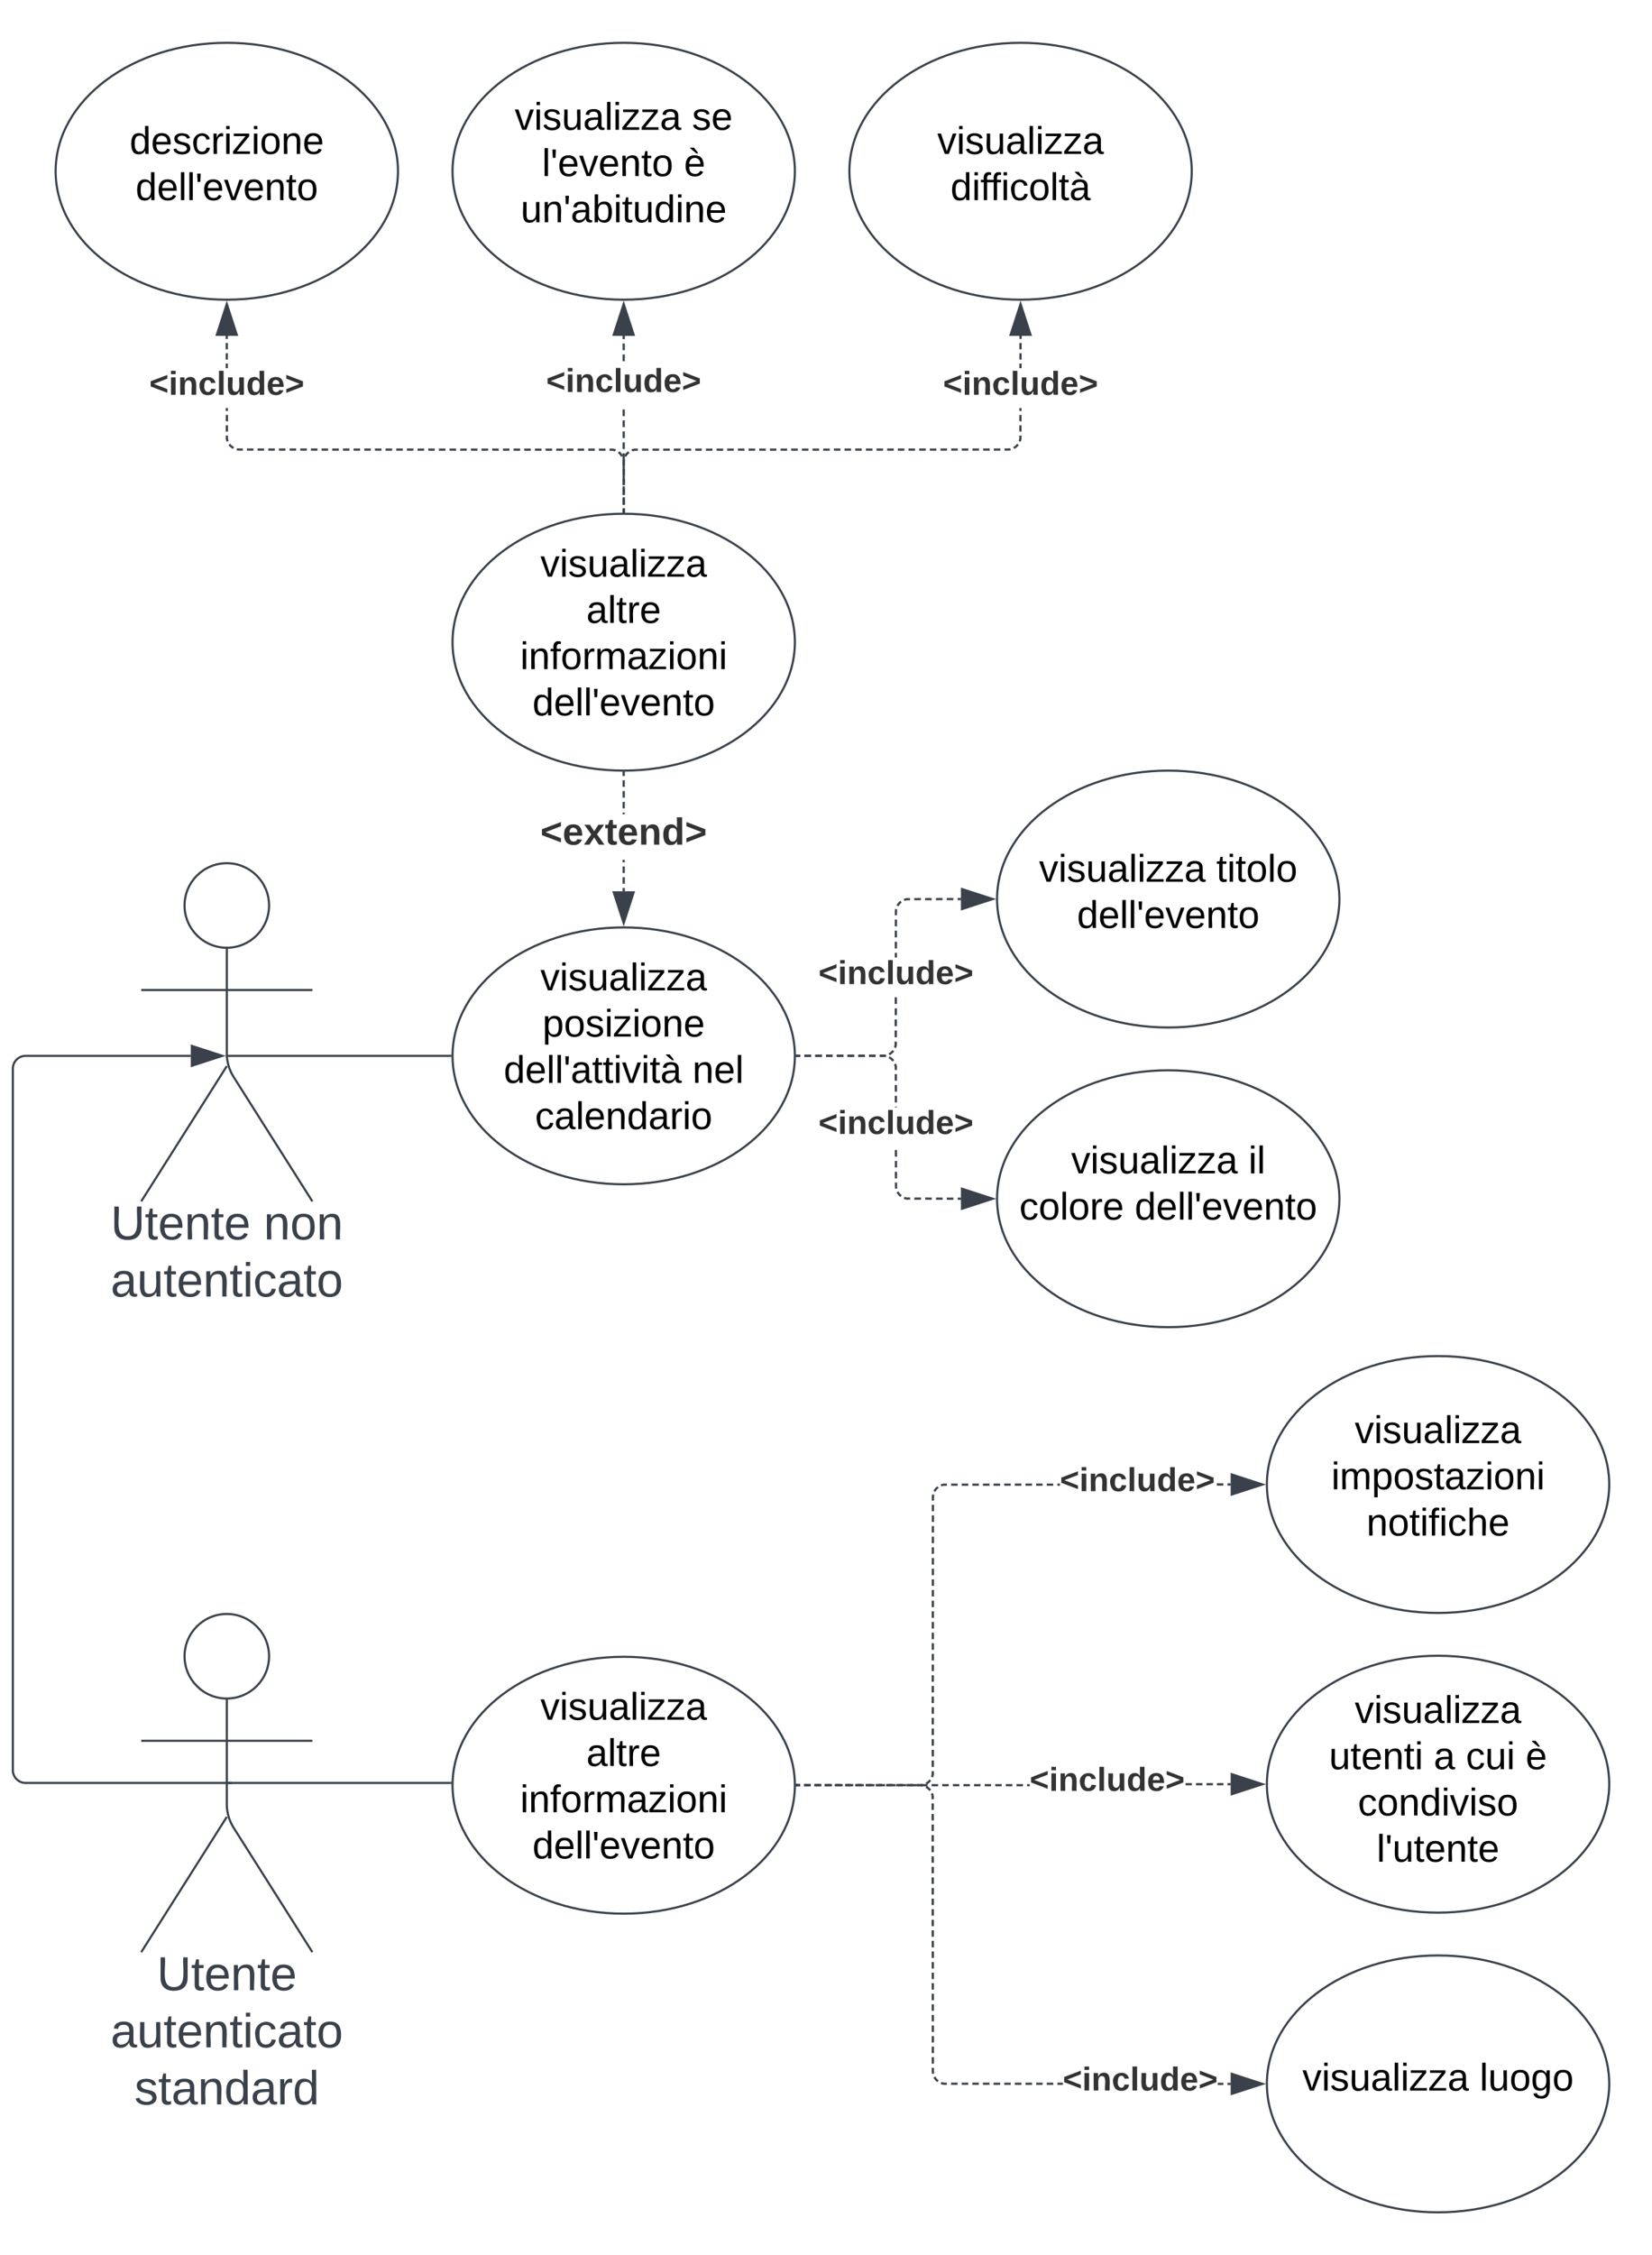 <svg xmlns="http://www.w3.org/2000/svg" xmlns:xlink="http://www.w3.org/1999/xlink" xmlns:lucid="lucid" width="772.09" height="1053.5"><g transform="translate(-394 -120)" lucid:page-tab-id="E5u6KYw_d36l"><path d="M0 0h1870.87v1322.83H0z" fill="#fff"/><path d="M519.75 543c0 10.9-8.84 19.75-19.75 19.75-10.9 0-19.75-8.84-19.75-19.75 0-10.9 8.84-19.75 19.75-19.75 10.9 0 19.75 8.84 19.75 19.75z" stroke="#3a414a" fill="#fff"/><path d="M500 562.75v49.3a20.7 20.7 0 0 0 3.2 11.07l36.8 58.13m-40-63.2l-40 63.2m0-98.75h80" stroke="#3a414a" fill="none"/><path d="M460 529.25a6 6 0 0 1 6-6h68a6 6 0 0 1 6 6v168a6 6 0 0 1-6 6h-68a6 6 0 0 1-6-6z" fill="none"/><use xlink:href="#a" transform="matrix(1,0,0,1,380,681.252) translate(65.71 17.778)"/><use xlink:href="#b" transform="matrix(1,0,0,1,380,681.252) translate(137.253 17.778)"/><use xlink:href="#c" transform="matrix(1,0,0,1,380,681.252) translate(65.71 44.444)"/><path d="M765.5 613.25c0 33.14-35.83 60-80 60-44.2 0-80-26.86-80-60s35.8-60 80-60c44.17 0 80 26.86 80 60z" stroke="#3a414a" fill="#fff"/><use xlink:href="#d" transform="matrix(1,0,0,1,605.49,553.252) translate(41.08 29.41)"/><use xlink:href="#e" transform="matrix(1,0,0,1,605.49,553.252) translate(42.055 51.01)"/><use xlink:href="#f" transform="matrix(1,0,0,1,605.49,553.252) translate(23.93 72.61)"/><use xlink:href="#g" transform="matrix(1,0,0,1,605.49,553.252) translate(112.13 72.61)"/><use xlink:href="#h" transform="matrix(1,0,0,1,605.49,553.252) translate(38.58 94.21)"/><path d="M604.5 613.25H500.02" stroke="#3a414a" fill="none"/><path d="M605 613.25v.5h-.52v-1h.53z" stroke="#3a414a" stroke-width=".05" fill="#3a414a"/><path d="M500.05 613.25h-.52" stroke="#3a414a" fill="none"/><path d="M1020 540c0 33.14-35.82 60-80 60s-80-26.86-80-60 35.82-60 80-60 80 26.86 80 60z" stroke="#3a414a" fill="#fff"/><use xlink:href="#i" transform="matrix(1,0,0,1,860,480) translate(19.63 51.9)"/><use xlink:href="#j" transform="matrix(1,0,0,1,860,480) translate(102.48 51.9)"/><use xlink:href="#k" transform="matrix(1,0,0,1,860,480) translate(37.355 73.5)"/><path d="M1020 680c0 33.14-35.82 60-80 60s-80-26.86-80-60 35.82-60 80-60 80 26.86 80 60z" stroke="#3a414a" fill="#fff"/><use xlink:href="#i" transform="matrix(1,0,0,1,860,620) translate(34.63 48.15)"/><use xlink:href="#l" transform="matrix(1,0,0,1,860,620) translate(117.48 48.15)"/><use xlink:href="#m" transform="matrix(1,0,0,1,860,620) translate(10.405 69.75)"/><use xlink:href="#k" transform="matrix(1,0,0,1,860,620) translate(64.305 69.75)"/><path d="M843.12 679.5v1h-1.52v-1zm-3.55 0v1l-3.04-.02v-1zm-5.06-.03v1h-3.03v-1zm-5.05 0v1l-3.04-.02v-1zm-5.06-.02v1h-3.05v-1zm-7.35-.22l.82.2h1.46v1h-1.58l-1-.25-.35-.14.38-.92zm-2.75-2l.56.66.58.48-.65.76-.65-.54-.66-.78-.45-.7.85-.54zm-1.06-3.25l.07.88.08.28-.97.24-.08-.36-.07-1v-1.54h1zm0-3.52h-1v-3.04h1zm0-5.07h-1v-3.04h1zm0-5.07h-1l-.02-3.04h1zm-.04-23.04h-1v-.26h1zm0-2.28h-1v-3.04h1zm0-5.06h-1l-.02-3.04h1zm-.02-5.07h-1v-3.04h1zm-.25-7.66l.24 1v1.6h-1v-1.47l-.2-.82-.1-.27.92-.38zm-2.36-3.25l.77.65.55.64-.77.64-.5-.58-.65-.56-.65-.4.52-.85zm-2.8-1.17l.35.1-.23.96-.3-.08-.87-.07h-1.5v-1h1.53zm-39.77.92h-1.5v-1h1.5zm5.03 0H770v-1h3.03zm5.03 0h-3.02v-1h3.02zm5.04 0h-3.02v-1h3.02zm5.03 0h-3.02v-1h3.03zm5.03 0h-3.02v-1h3.02zm5.03 0h-3.03v-1h3.02zm5.02 0h-3.02v-1h3.02z" stroke="#3a414a" stroke-width=".05" fill="#3a414a"/><path d="M766.5 613.75h-.53l.02-.5v-.4l-.02-.1h.52z" fill="#3a414a"/><path d="M766.53 613.78h-.58l.02-.52v-.53h.56zm-.52-1v.08l.02.4-.02.47h.48v-.95z" stroke="#3a414a" stroke-width=".05" fill="#3a414a"/><path d="M857.88 680l-14.26 4.64v-9.28z" fill="#3a414a"/><path d="M859.5 680l-16.38 5.32v-10.64zm-15.38 3.95l12.14-3.95-12.14-3.95z" stroke="#3a414a" stroke-width=".05" fill="#3a414a"/><use xlink:href="#n" transform="matrix(1,0,0,1,776.514,637.293) translate(0.005 12.444)"/><path d="M768 613.75h-1.5v-1h1.5zm5.03 0H770v-1h3.03zm5.03 0h-3.02v-1h3.02zm5.04 0h-3.02v-1h3.02zm5.03 0h-3.02v-1h3.03zm5.03 0h-3.02v-1h3.02zm5.03 0h-3.03v-1h3.02zm5.02 0h-3.02v-1h3.02zm4.9-.16l-.36.07-1 .08h-1.52v-1h1.5l.87-.07.3-.07zm3.77-2.4l-.56.65-.77.66-.72.45-.52-.85.65-.4.65-.56.5-.58zm1.27-4.56v1.6l-.24 1.02-.14.34-.94-.38.1-.27.2-.82v-1.5zm0-5.2v3.12h-1v-3.1zm.02-5.17l-.02 3.1h-1v-3.1zm0-5.18v3.1h-1v-3.1zm0-2.08h-1v-3.06h1zm.02-23.84v2.1h-1v-2.1zm0-5.2v3.12h-1V560zm0-5.17v3.12h-1v-3.1zm.02-5.17v3.1h-1v-3.1zm.14-4.77l-.07.28-.06.88v1.54h-1v-1.58l.08-1 .1-.36zm2.06-3.24l-.58.5-.56.65-.4.65-.85-.53.44-.72.65-.78.64-.54zm3.9-1.05h-1.47l-.82.2-.27.1-.38-.9.34-.15 1-.25h1.58zm5.05-.02h-3.05v-1h3.04zm5.05 0h-3.04v-1h3.05zm5.06-.02h-3.02v-1h3.03zm5.07-.02l-3.03.02v-1h3.03zm3.55 0h-1.52v-1h1.5z" stroke="#3a414a" stroke-width=".05" fill="#3a414a"/><path d="M766.5 613.75h-.53l.02-.5v-.4l-.02-.1h.52z" fill="#3a414a"/><path d="M766.53 613.78h-.58l.02-.52v-.53h.56zm-.52-1v.08l.02.4-.02.47h.48v-.95z" stroke="#3a414a" stroke-width=".05" fill="#3a414a"/><path d="M857.88 540l-14.26 4.64v-9.28z" fill="#3a414a"/><path d="M859.5 540l-16.38 5.32v-10.64zm-15.38 3.95l12.14-3.95-12.14-3.95z" stroke="#3a414a" stroke-width=".05" fill="#3a414a"/><use xlink:href="#n" transform="matrix(1,0,0,1,776.514,567.293) translate(0.005 12.444)"/><path d="M765.5 420c0 33.14-35.83 60-80 60-44.2 0-80-26.86-80-60s35.8-60 80-60c44.17 0 80 26.86 80 60z" stroke="#3a414a" fill="#fff"/><use xlink:href="#d" transform="matrix(1,0,0,1,605.49,360) translate(41.08 29.41)"/><use xlink:href="#o" transform="matrix(1,0,0,1,605.49,360) translate(62.555 51.01)"/><use xlink:href="#p" transform="matrix(1,0,0,1,605.49,360) translate(31.63 72.61)"/><use xlink:href="#k" transform="matrix(1,0,0,1,605.49,360) translate(37.355 94.21)"/><path d="M686 536.37h-1v-1.5h1zm0-3.53h-1v-3.02h1zm0-5.03h-1v-3h1zm0-5.02h-1v-1.07h1zm0-22.4h-1v-.76h1zm0-2.77h-1v-3h1zm0-5.02h-1v-3.02h1zm0-5.04h-1v-3.02h1zm0-5.03h-1V481h1z" stroke="#3a414a" stroke-width=".05" fill="#3a414a"/><path d="M685.48 480.5h.5v.5h-1v-.52z" fill="#3a414a"/><path d="M685.48 480.48h.54v.56h-1.05v-.58zm-.46.5h.95v-.46h-.95z" stroke="#3a414a" stroke-width=".05" fill="#3a414a"/><path d="M685.5 551.13l-4.65-14.26h9.28z" fill="#3a414a"/><path d="M685.5 552.75l-5.33-16.38h10.64zm-3.96-15.38l3.95 12.15 3.94-12.15z" stroke="#3a414a" stroke-width=".05" fill="#3a414a"/><use xlink:href="#q" transform="matrix(1,0,0,1,646.552,500.375) translate(0.005 14.222)"/><path d="M519.75 893.73c0 10.9-8.84 19.75-19.75 19.75-10.9 0-19.75-8.84-19.75-19.75 0-10.9 8.84-19.75 19.75-19.75 10.9 0 19.75 8.85 19.75 19.75z" stroke="#3a414a" fill="#fff"/><path d="M500 913.48v49.3a20.7 20.7 0 0 0 3.2 11.07l36.8 58.13m-40-63.2l-40 63.2m0-98.75h80" stroke="#3a414a" fill="none"/><path d="M460 879.98a6 6 0 0 1 6-6h68a6 6 0 0 1 6 6v168a6 6 0 0 1-6 6h-68a6 6 0 0 1-6-6z" fill="none"/><use xlink:href="#r" transform="matrix(1,0,0,1,380,1031.984) translate(87.315 17.778)"/><use xlink:href="#s" transform="matrix(1,0,0,1,380,1031.984) translate(65.71 44.444)"/><use xlink:href="#t" transform="matrix(1,0,0,1,380,1031.984) translate(76.821 71.111)"/><path d="M499 952.92h-93a6 6 0 0 1-6-6V619.25a6 6 0 0 1 6-6h77.15M499 952.92h3.5" stroke="#3a414a" fill="none"/><path d="M497.92 613.25l-14.27 4.64v-9.28z" stroke="#3a414a" fill="#3a414a"/><path d="M765.5 953.98c0 33.14-35.83 60-80 60-44.2 0-80-26.86-80-60 0-33.13 35.8-60 80-60 44.17 0 80 26.87 80 60z" stroke="#3a414a" fill="#fff"/><use xlink:href="#d" transform="matrix(1,0,0,1,605.49,893.984) translate(41.08 29.41)"/><use xlink:href="#o" transform="matrix(1,0,0,1,605.49,893.984) translate(62.555 51.01)"/><use xlink:href="#p" transform="matrix(1,0,0,1,605.49,893.984) translate(31.63 72.61)"/><use xlink:href="#k" transform="matrix(1,0,0,1,605.49,893.984) translate(37.355 94.21)"/><path d="M580 200c0 33.14-35.82 60-80 60s-80-26.86-80-60 35.82-60 80-60 80 26.86 80 60z" stroke="#3a414a" fill="#fff"/><use xlink:href="#u" transform="matrix(1,0,0,1,420,140) translate(34.58 51.9)"/><use xlink:href="#k" transform="matrix(1,0,0,1,420,140) translate(37.355 73.5)"/><path d="M765.5 200c0 33.14-35.83 60-80 60-44.2 0-80-26.86-80-60s35.8-60 80-60c44.17 0 80 26.86 80 60z" stroke="#3a414a" fill="#fff"/><use xlink:href="#i" transform="matrix(1,0,0,1,605.49,140) translate(29.08 40.65)"/><use xlink:href="#v" transform="matrix(1,0,0,1,605.49,140) translate(111.93 40.65)"/><use xlink:href="#w" transform="matrix(1,0,0,1,605.49,140) translate(41.83 62.25)"/><use xlink:href="#x" transform="matrix(1,0,0,1,605.49,140) translate(108.18 62.25)"/><use xlink:href="#y" transform="matrix(1,0,0,1,605.49,140) translate(31.855 83.85)"/><path d="M950.98 200c0 33.14-35.82 60-80 60s-80-26.86-80-60 35.82-60 80-60 80 26.86 80 60z" stroke="#3a414a" fill="#fff"/><use xlink:href="#d" transform="matrix(1,0,0,1,790.98,140) translate(41.08 51.9)"/><use xlink:href="#z" transform="matrix(1,0,0,1,790.98,140) translate(47.255 73.5)"/><path d="M1146.1 1093.5c0 33.13-35.83 60-80 60-44.2 0-80-26.87-80-60 0-33.14 35.8-60 80-60 44.17 0 80 26.86 80 60z" stroke="#3a414a" fill="#fff"/><use xlink:href="#i" transform="matrix(1,0,0,1,986.09,1033.496) translate(16.605 63.15)"/><use xlink:href="#A" transform="matrix(1,0,0,1,986.09,1033.496) translate(99.455 63.15)"/><path d="M1146.1 953.5c0 33.13-35.83 60-80 60-44.2 0-80-26.87-80-60 0-33.14 35.8-60 80-60 44.17 0 80 26.86 80 60z" stroke="#3a414a" fill="#fff"/><use xlink:href="#d" transform="matrix(1,0,0,1,986.09,893.496) translate(41.08 31.41)"/><use xlink:href="#B" transform="matrix(1,0,0,1,986.09,893.496) translate(29.055 53.01)"/><use xlink:href="#C" transform="matrix(1,0,0,1,986.09,893.496) translate(78.005 53.01)"/><use xlink:href="#D" transform="matrix(1,0,0,1,986.09,893.496) translate(93.005 53.01)"/><use xlink:href="#x" transform="matrix(1,0,0,1,986.09,893.496) translate(120.955 53.01)"/><use xlink:href="#E" transform="matrix(1,0,0,1,986.09,893.496) translate(42.555 74.61)"/><use xlink:href="#F" transform="matrix(1,0,0,1,986.09,893.496) translate(51.33 96.21)"/><path d="M1146.1 813.5c0 33.13-35.83 60-80 60-44.2 0-80-26.87-80-60 0-33.14 35.8-60 80-60 44.17 0 80 26.86 80 60z" stroke="#3a414a" fill="#fff"/><use xlink:href="#d" transform="matrix(1,0,0,1,986.09,753.496) translate(41.08 40.65)"/><use xlink:href="#G" transform="matrix(1,0,0,1,986.09,753.496) translate(30.105 62.25)"/><use xlink:href="#H" transform="matrix(1,0,0,1,986.09,753.496) translate(46.555 83.85)"/><path d="M686 359h-1v-1.38h1zm0-3.22h-1v-2.76h1zm0-4.6h-1v-2.76h1zm0-4.6h-1v-2.76h1zm0-4.6h-1v-2.76h1zm-.1-7l.1 1v1.4h-1v-1.36l-.08-.88-.07-.28.98-.24zm-1.8-3.58l.65.78.44.7-.86.54-.4-.65-.56-.66-.58-.48.65-.76zm-3.6-1.83l1 .25.34.14-.38.92-.27-.1-.83-.2h-1.44v-1zm-3.56 0v1h-3v-1zm-4.98 0v1h-3v-1zm-5 0v1H664v-1zm-4.97 0v1h-3v-1zm-5 0v1h-3l.02-1zm-4.98 0v1h-3v-1zm-4.98 0v1h-3v-1zm-5 0v1h-2.98v-1zm-4.97 0v1l-3-.02v-1zm-4.98-.02v1h-3v-1zm-5 0v1h-3v-1zm-4.98 0v1h-3v-1zm-4.98 0v1h-3v-1zm-5 0v1h-2.98v-1zm-4.97 0v1h-3v-1zm-4.98 0l-.02 1h-3v-1zm-5 0v1h-3v-1zm-4.98 0v1h-3v-1zm-5-.02v1h-2.98v-1zm-4.97 0v1h-3v-1zm-4.98 0v1h-3v-1zm-5 0v1h-2.98v-1zm-4.97 0v1h-3v-1zm-4.98 0v1h-3v-1zm-5 0v1h-2.98v-1zm-4.97 0v1h-3v-1zm-5 0v1h-2.98v-1zm-4.97 0v1l-3-.02v-1zm-4.98-.02v1h-3v-1zm-5 0v1h-2.98v-1zm-4.97 0v1h-3v-1zm-4.98 0v1h-3v-1zm-5 0v1h-2.98v-1zm-4.97 0v1h-3v-1zm-7.34-.07l.88.07h1.48v1h-1.52l-1-.08-.36-.08.24-.98zm-3.03-1.54l.67.55.65.4-.53.85-.72-.44-.78-.66-.54-.64.76-.65zm-1.53-3.02l.2.82.1.27-.9.38-.15-.34-.25-1v-1.5h1zm0-3.3h-1v-2.9h1zm0-4.8h-1v-2.9h1zm-.02-4.82h-1v-1.3h1zm-.03-19.96h-1v-2.14h1zm0-4.06h-1v-2.9h1zm0-4.8h-1v-2.9h1zm-.02-4.82h-1v-1.44h1z" stroke="#3a414a" stroke-width=".05" fill="#3a414a"/><path d="M686 359.52l-.5-.02h-.5v-.5h1z" fill="#3a414a"/><path d="M686.02 359.54l-.52-.02h-.53v-.56h1.05zm-1-.53v.48h.95v-.47z" stroke="#3a414a" stroke-width=".05" fill="#3a414a"/><path d="M504.64 276.38h-9.28l4.64-14.26z" fill="#3a414a"/><path d="M505.32 276.88h-10.64L500 260.5zm-9.27-1h7.9L500 263.74z" stroke="#3a414a" stroke-width=".05" fill="#3a414a"/><use xlink:href="#n" transform="matrix(1,0,0,1,463.769,292) translate(0.005 12.444)"/><path d="M686 359h-1v-1.54h1zm0-3.6h-1v-3.07h1zm0-5.12h-1v-3.08h1zm0-5.14h-1v-3.08h1zm0-5.13h-1v-3.07h1zm0-5.12h-1v-3.08h1zm0-5.13h-1v-3.08h1zm0-5.14h-1v-3.07h1zm0-5.12h-1v-3.08h1zm0-5.13h-1v-3.08h1zm0-25.66h-1v-3.1h1zm0-5.14h-1v-3.08h1zm0-5.14h-1v-1.54h1z" stroke="#3a414a" stroke-width=".05" fill="#3a414a"/><path d="M686 359.52l-.5-.02h-.5v-.5h1z" fill="#3a414a"/><path d="M686.02 359.54l-.52-.02h-.53v-.56h1.05zm-1-.53v.48h.95v-.47z" stroke="#3a414a" stroke-width=".05" fill="#3a414a"/><path d="M690.13 276.38h-9.28l4.64-14.26z" fill="#3a414a"/><path d="M690.8 276.88h-10.63l5.32-16.38zm-9.26-1h7.9l-3.95-12.14z" stroke="#3a414a" stroke-width=".05" fill="#3a414a"/><g><use xlink:href="#n" transform="matrix(1,0,0,1,649.259,290.667) translate(0.005 12.444)"/></g><path d="M686 359h-1v-1.38h1zm0-3.22h-1v-2.76h1zm0-4.6h-1v-2.76h1zm0-4.6h-1v-2.76h1zm0-4.6h-1v-2.76h1zm.13-7.12l-.07.28-.07.88v1.36h-1v-1.4l.07-1 .08-.36zm2.05-3.24l-.58.5-.56.65-.4.65-.85-.53.43-.72.66-.78.63-.54zm3.87-1.05h-1.44l-.8.2-.28.1-.38-.9.34-.15 1-.25h1.57zm4.98 0h-3v-1h3zm4.98 0h-2.98v-1h3zm5 0h-3v-1h3zm4.98 0h-3v-1h3zm5 0h-3v-1h2.98zm4.97 0h-3v-1h3zm4.98 0h-3v-1h3zm5 0h-3v-1h3zm4.97-.02h-3v-1h3zm4.98 0h-3v-1h3zm5 0h-3v-1h3zm4.97 0h-3v-1h3zm4.98 0h-3v-1h3zm5 0h-3v-1h3zm4.97 0h-3v-1h3zm5 0h-3v-1h3zm4.97 0h-3v-1h3zm4.98 0h-3v-1h3zm5-.02h-3v-1h3zm4.97 0h-3v-1h3zm4.98 0h-3v-1h3zm5 0h-3v-1h3zm4.97 0h-3v-1h3zm4.98 0h-3v-1h3zm5 0h-3v-1h3zm4.97 0h-3v-1h3zm5 0h-3v-1h3zm4.97-.02l-3 .02v-1h3zm4.97 0h-3v-1h3zm5 0h-3v-1h3zm4.97 0h-3v-1h3zm4.98 0h-3v-1h3zm5 0h-3v-1h3zm4.97 0h-3v-1h3zm4.86-.16l-.36.08-1 .08h-1.5l-.02-1h1.48l.88-.07.28-.07zm3.76-2.38l-.54.64-.78.66-.7.44-.54-.85.65-.4.67-.56.5-.6zm1.3-4.46v1.5l-.26 1-.14.35-.92-.38.1-.27.2-.82v-1.38zm0-4.8v2.88h-1v-2.9zm0-4.8v2.87h-1v-2.88zm0-1.94h-1v-1.3h1zm.04-22.1V292h-1v-2.14zm0-4.8v2.88h-1v-2.9zm0-4.8v2.87h-1v-2.88zm.02-3.38v1.45h-1v-1.45z" stroke="#3a414a" stroke-width=".05" fill="#3a414a"/><path d="M686 359.52l-.5-.02h-.5v-.5h1z" fill="#3a414a"/><path d="M686.02 359.54l-.52-.02h-.53v-.56h1.05zm-1-.53v.48h.95v-.47z" stroke="#3a414a" stroke-width=".05" fill="#3a414a"/><path d="M875.62 276.38h-9.28l4.64-14.26z" fill="#3a414a"/><path d="M876.3 276.88h-10.64l5.32-16.38zm-9.27-1h7.9l-3.95-12.14z" stroke="#3a414a" stroke-width=".05" fill="#3a414a"/><g><use xlink:href="#n" transform="matrix(1,0,0,1,834.749,292) translate(0.005 12.444)"/></g><path d="M500 952.92h104.52M499.5 952.92" stroke="#3a414a" fill="none"/><path d="M605 953.42h-.5v-1h.54zM767.93 954.48h-1.44v-1h1.43zm4.8 0h-2.9v-1h2.9zm4.78 0h-2.86v-1h2.87zm4.8 0h-2.87v-1h2.88zm4.8 0h-2.88v-1h2.88zm4.8 0H789v-1h2.9zm4.78 0h-2.87v-1h2.88zm4.8 0h-2.88v-1h2.88zm4.8 0h-2.9v-1h2.9zm4.78 0h-2.88v-1h2.88zm4.8 0h-2.88v-1h2.87zm4.8 0h-2.9v-1h2.9zm4.72-.16l-.36.1-1 .06h-1.46v-1h1.42l.88-.06.28-.07zm3.76-2.38l-.54.64-.78.66-.7.44-.54-.85.65-.4.66-.56.48-.58zm1.3-4.5v1.54l-.26 1-.14.35-.92-.38.1-.27.2-.82v-1.43zm0-5v3h-1v-3zm0-4.97v3h-1v-3zm0-4.97v2.98h-1v-2.98zm0-4.98v2.98h-1v-2.98zm0-4.98v3h-1v-3zm0-4.98v3h-1v-3zm0-4.98v3h-1v-3zm0-4.97v3h-1v-3zm0-4.97v2.98h-1v-2.97zm.02-4.98v3h-1v-3zm0-4.98v3h-1v-3zm0-4.98v2.98h-1v-3zm0-4.98v2.98h-1v-2.98zm0-4.98v3l-1-.02v-2.98zm0-4.98v3h-1v-3zm0-4.98v3h-1v-3zm.02-4.98v3h-1v-3zm0-4.97v2.98h-1v-2.97zm0-4.98v3l-1-.02v-2.98zm0-4.98v3h-1v-3zm0-4.98v2.98h-1v-3zm0-5v3h-1v-3zm0-4.96v2.98h-1v-2.98zm.02-4.98v3h-1v-3zm0-4.98v3h-1v-3zm.14-4.63l-.07.3-.07.87V821h-1v-1.52l.08-1 .08-.36zm2.05-3.24l-.6.5-.55.66-.4.65-.85-.5.44-.73.66-.77.64-.55zm3.85-1.03h-1.43l-.82.2-.27.1-.38-.92.34-.14 1-.23h1.55zm4.97 0h-2.98v-1h2.98zm4.97 0h-3v-1h3zm4.96 0h-2.98v-1h2.98zm4.97 0h-3v-1h3zm4.96 0h-3v-1h3zm4.96-.02h-2.98v-1h2.98zm4.97 0h-2.98v-1h2.98zm4.97 0h-2.98v-1h2.98zm4.97 0h-2.98v-1h2.97zm4.97 0h-3v-1h3zm3.13 0h-1.15v-1h1.15zm76.36-.05h-2.98v-1h2.98zm3.48 0h-1.48v-1h1.5z" stroke="#3a414a" stroke-width=".05" fill="#3a414a"/><path d="M766.5 954.48h-.53l.02-.5v-.4l-.02-.1h.52z" fill="#3a414a"/><path d="M766.53 954.5h-.58l.02-.5v-.54h.56zm-.52-1v.1l.02.4-.02.46h.48v-.95z" stroke="#3a414a" stroke-width=".05" fill="#3a414a"/><path d="M983.97 813.5l-14.26 4.63v-9.27z" fill="#3a414a"/><path d="M985.6 813.5l-16.4 5.32v-10.65zm-15.4 3.94l12.15-3.94-12.14-3.95z" stroke="#3a414a" stroke-width=".05" fill="#3a414a"/><g><use xlink:href="#n" transform="matrix(1,0,0,1,889.369,804.163) translate(0.005 12.444)"/></g><path d="M767.98 954.48h-1.5v-1h1.5zm4.95 0h-2.97v-1h2.97zm4.96 0h-2.98v-1h2.97zm4.95 0h-2.98v-1h2.98zm4.96 0h-2.97v-1h2.98zm4.96 0h-2.97v-1h2.96zm4.96 0h-2.97v-1h2.97zm4.96 0h-2.98v-1h2.98zm4.95 0h-2.97v-1h2.97zm4.96 0h-2.98v-1h2.97zm4.95 0h-2.98v-1h2.98zm4.96 0h-2.97v-1h2.98zm4.96 0h-2.97v-1h2.96zm4.96 0h-2.98v-1h2.98zm4.96 0h-2.98v-1h2.98zm4.95 0h-2.97v-1h2.97zm4.96 0h-2.98v-1h2.97zm4.95 0h-2.98v-1h2.98zm4.95 0h-2.97v-1h2.97zm4.96 0h-2.97v-1h2.96zm4.96 0h-2.98v-1h2.98zm4.96 0h-2.98v-1h2.98zm3.16 0h-1.18v-1h1.18zm75.8-.48h-2.93v-1h2.95zm4.92 0h-2.94v-1h2.94zm4.9 0h-2.94v-1h2.95zm4.9 0h-2.93v-1h2.94zm3.45 0h-1.47v-1h1.48z" stroke="#3a414a" stroke-width=".05" fill="#3a414a"/><path d="M766.5 954.48h-.53l.02-.5v-.4l-.02-.1h.52z" fill="#3a414a"/><path d="M766.53 954.5h-.58l.02-.5v-.54h.56zm-.52-1v.1l.02.4-.02.46h.48v-.95z" stroke="#3a414a" stroke-width=".05" fill="#3a414a"/><path d="M983.97 953.5l-14.26 4.63v-9.27z" fill="#3a414a"/><path d="M985.6 953.5l-16.4 5.32v-10.65zm-15.4 3.94l12.15-3.94-12.14-3.95z" stroke="#3a414a" stroke-width=".05" fill="#3a414a"/><g><use xlink:href="#n" transform="matrix(1,0,0,1,875.235,944.163) translate(0.005 12.444)"/></g><path d="M969.2 1093v1h-1.48v-1zm-3.47 0v1h-2.57v-1zm-75.03-.05v1h-2.48v-1zm-4.46 0v1h-3v-1zm-4.97 0v1h-2.98v-1zm-4.97 0v1h-2.98v-1zm-4.97 0v1h-2.98v-1zm-4.97 0v1h-2.98v-1zm-4.97 0v1h-3v-1zm-4.97-.02v1h-3v-1zm-4.97 0v1h-2.98v-1zm-4.97 0v1h-3v-1zm-4.98 0v1h-2.98v-1zm-7.22-.2l.82.2h1.43v1H835l-1-.25-.35-.14.38-.93zm-2.75-2l.56.65.6.5-.66.76-.64-.55-.66-.78-.44-.72.85-.52zm-1.05-3.25l.07.88.07.28-.98.23-.08-.36-.08-.98v-1.5h1zm0-3.44h-1v-2.97h1zm0-4.94h-1v-2.97h1zm0-4.94h-1v-2.97h1zm0-4.94h-1v-2.97h1zm0-4.94h-1l-.02-2.97h1zm-.02-4.94h-1v-2.97h1zm0-4.94h-1v-2.97h1zm0-4.95h-1v-2.96h1zm0-4.94h-1v-2.95h1zm0-4.93h-1v-2.96h1zm0-4.94h-1v-2.96h1zm0-4.94h-1v-2.97h1zm-.02-4.95h-1v-2.96h1zm0-4.94h-1v-2.95h1zm0-4.93h-1v-2.96h1zm0-4.94h-1v-2.96h1zm0-4.94h-1v-2.97h1zm0-4.95h-1v-2.96h1zm0-4.94h-1v-2.95h1zm-.02-4.93h-1v-2.96h1zm0-4.94h-1v-2.96h1zm0-4.94h-1v-2.97h1zm0-4.95h-1v-2.96l1-.02zm0-4.94h-1v-2.96h1zm0-4.93h-1v-2.97h1zm-.26-7.5l.25 1.02v1.53h-1v-1.43l-.2-.8-.1-.28.9-.4zm-2.36-3.25l.78.67.54.63-.76.64-.5-.57-.65-.56-.65-.4.53-.85zm-2.8-1.16l.36.1-.24.96-.28-.07-.88-.07h-1.42v-1h1.46zm-57.1.92h-1.43v-1h1.43zm4.8 0h-2.88v-1h2.88zm4.8 0h-2.88v-1h2.87zm4.8 0h-2.9v-1h2.9zm4.78 0h-2.88v-1h2.88zm4.8 0H789v-1h2.9zm4.78 0h-2.87v-1h2.88zm4.8 0h-2.88v-1h2.88zm4.8 0h-2.9v-1h2.9zm4.78 0h-2.88v-1h2.88zm4.8 0h-2.88v-1h2.87zm4.8 0h-2.9v-1h2.9z" stroke="#3a414a" stroke-width=".05" fill="#3a414a"/><path d="M766.5 954.48h-.53l.02-.5v-.4l-.02-.1h.52z" fill="#3a414a"/><path d="M766.53 954.5h-.58l.02-.5v-.54h.56zm-.52-1v.1l.02.4-.02.46h.48v-.95z" stroke="#3a414a" stroke-width=".05" fill="#3a414a"/><path d="M983.97 1093.5l-14.26 4.63v-9.27z" fill="#3a414a"/><path d="M985.6 1093.5l-16.4 5.32v-10.65zm-15.4 3.94l12.15-3.94-12.14-3.95z" stroke="#3a414a" stroke-width=".05" fill="#3a414a"/><g><use xlink:href="#n" transform="matrix(1,0,0,1,890.702,1084.163) translate(0.005 12.444)"/></g><defs><path fill="#3a414a" d="M232-93c-1 65-40 97-104 97C67 4 28-28 28-90v-158h33c8 89-33 224 67 224 102 0 64-133 71-224h33v155" id="I"/><path fill="#3a414a" d="M59-47c-2 24 18 29 38 22v24C64 9 27 4 27-40v-127H5v-23h24l9-43h21v43h35v23H59v120" id="J"/><path fill="#3a414a" d="M100-194c63 0 86 42 84 106H49c0 40 14 67 53 68 26 1 43-12 49-29l28 8c-11 28-37 45-77 45C44 4 14-33 15-96c1-61 26-98 85-98zm52 81c6-60-76-77-97-28-3 7-6 17-6 28h103" id="K"/><path fill="#3a414a" d="M117-194c89-4 53 116 60 194h-32v-121c0-31-8-49-39-48C34-167 62-67 57 0H25l-1-190h30c1 10-1 24 2 32 11-22 29-35 61-36" id="L"/><g id="a"><use transform="matrix(0.062,0,0,0.062,0,0)" xlink:href="#I"/><use transform="matrix(0.062,0,0,0.062,15.988,0)" xlink:href="#J"/><use transform="matrix(0.062,0,0,0.062,22.16,0)" xlink:href="#K"/><use transform="matrix(0.062,0,0,0.062,34.506,0)" xlink:href="#L"/><use transform="matrix(0.062,0,0,0.062,46.852,0)" xlink:href="#J"/><use transform="matrix(0.062,0,0,0.062,53.025,0)" xlink:href="#K"/></g><path fill="#3a414a" d="M100-194c62-1 85 37 85 99 1 63-27 99-86 99S16-35 15-95c0-66 28-99 85-99zM99-20c44 1 53-31 53-75 0-43-8-75-51-75s-53 32-53 75 10 74 51 75" id="M"/><g id="b"><use transform="matrix(0.062,0,0,0.062,0,0)" xlink:href="#L"/><use transform="matrix(0.062,0,0,0.062,12.346,0)" xlink:href="#M"/><use transform="matrix(0.062,0,0,0.062,24.691,0)" xlink:href="#L"/></g><path fill="#3a414a" d="M141-36C126-15 110 5 73 4 37 3 15-17 15-53c-1-64 63-63 125-63 3-35-9-54-41-54-24 1-41 7-42 31l-33-3c5-37 33-52 76-52 45 0 72 20 72 64v82c-1 20 7 32 28 27v20c-31 9-61-2-59-35zM48-53c0 20 12 33 32 33 41-3 63-29 60-74-43 2-92-5-92 41" id="N"/><path fill="#3a414a" d="M84 4C-5 8 30-112 23-190h32v120c0 31 7 50 39 49 72-2 45-101 50-169h31l1 190h-30c-1-10 1-25-2-33-11 22-28 36-60 37" id="O"/><path fill="#3a414a" d="M24-231v-30h32v30H24zM24 0v-190h32V0H24" id="P"/><path fill="#3a414a" d="M96-169c-40 0-48 33-48 73s9 75 48 75c24 0 41-14 43-38l32 2c-6 37-31 61-74 61-59 0-76-41-82-99-10-93 101-131 147-64 4 7 5 14 7 22l-32 3c-4-21-16-35-41-35" id="Q"/><g id="c"><use transform="matrix(0.062,0,0,0.062,0,0)" xlink:href="#N"/><use transform="matrix(0.062,0,0,0.062,12.346,0)" xlink:href="#O"/><use transform="matrix(0.062,0,0,0.062,24.691,0)" xlink:href="#J"/><use transform="matrix(0.062,0,0,0.062,30.864,0)" xlink:href="#K"/><use transform="matrix(0.062,0,0,0.062,43.21,0)" xlink:href="#L"/><use transform="matrix(0.062,0,0,0.062,55.556,0)" xlink:href="#J"/><use transform="matrix(0.062,0,0,0.062,61.728,0)" xlink:href="#P"/><use transform="matrix(0.062,0,0,0.062,66.605,0)" xlink:href="#Q"/><use transform="matrix(0.062,0,0,0.062,77.716,0)" xlink:href="#N"/><use transform="matrix(0.062,0,0,0.062,90.062,0)" xlink:href="#J"/><use transform="matrix(0.062,0,0,0.062,96.235,0)" xlink:href="#M"/></g><path d="M108 0H70L1-190h34L89-25l56-165h34" id="R"/><path d="M24-231v-30h32v30H24zM24 0v-190h32V0H24" id="S"/><path d="M135-143c-3-34-86-38-87 0 15 53 115 12 119 90S17 21 10-45l28-5c4 36 97 45 98 0-10-56-113-15-118-90-4-57 82-63 122-42 12 7 21 19 24 35" id="T"/><path d="M84 4C-5 8 30-112 23-190h32v120c0 31 7 50 39 49 72-2 45-101 50-169h31l1 190h-30c-1-10 1-25-2-33-11 22-28 36-60 37" id="U"/><path d="M141-36C126-15 110 5 73 4 37 3 15-17 15-53c-1-64 63-63 125-63 3-35-9-54-41-54-24 1-41 7-42 31l-33-3c5-37 33-52 76-52 45 0 72 20 72 64v82c-1 20 7 32 28 27v20c-31 9-61-2-59-35zM48-53c0 20 12 33 32 33 41-3 63-29 60-74-43 2-92-5-92 41" id="V"/><path d="M24 0v-261h32V0H24" id="W"/><path d="M9 0v-24l116-142H16v-24h144v24L44-24h123V0H9" id="X"/><g id="d"><use transform="matrix(0.05,0,0,0.05,0,0)" xlink:href="#R"/><use transform="matrix(0.05,0,0,0.05,9,0)" xlink:href="#S"/><use transform="matrix(0.05,0,0,0.05,12.95,0)" xlink:href="#T"/><use transform="matrix(0.05,0,0,0.05,21.95,0)" xlink:href="#U"/><use transform="matrix(0.05,0,0,0.05,31.95,0)" xlink:href="#V"/><use transform="matrix(0.05,0,0,0.05,41.95,0)" xlink:href="#W"/><use transform="matrix(0.05,0,0,0.05,45.9,0)" xlink:href="#S"/><use transform="matrix(0.05,0,0,0.05,49.85,0)" xlink:href="#X"/><use transform="matrix(0.05,0,0,0.05,58.85,0)" xlink:href="#X"/><use transform="matrix(0.05,0,0,0.05,67.85,0)" xlink:href="#V"/></g><path d="M115-194c55 1 70 41 70 98S169 2 115 4C84 4 66-9 55-30l1 105H24l-1-265h31l2 30c10-21 28-34 59-34zm-8 174c40 0 45-34 45-75s-6-73-45-74c-42 0-51 32-51 76 0 43 10 73 51 73" id="Y"/><path d="M100-194c62-1 85 37 85 99 1 63-27 99-86 99S16-35 15-95c0-66 28-99 85-99zM99-20c44 1 53-31 53-75 0-43-8-75-51-75s-53 32-53 75 10 74 51 75" id="Z"/><path d="M117-194c89-4 53 116 60 194h-32v-121c0-31-8-49-39-48C34-167 62-67 57 0H25l-1-190h30c1 10-1 24 2 32 11-22 29-35 61-36" id="aa"/><path d="M100-194c63 0 86 42 84 106H49c0 40 14 67 53 68 26 1 43-12 49-29l28 8c-11 28-37 45-77 45C44 4 14-33 15-96c1-61 26-98 85-98zm52 81c6-60-76-77-97-28-3 7-6 17-6 28h103" id="ab"/><g id="e"><use transform="matrix(0.05,0,0,0.05,0,0)" xlink:href="#Y"/><use transform="matrix(0.05,0,0,0.05,10,0)" xlink:href="#Z"/><use transform="matrix(0.05,0,0,0.05,20,0)" xlink:href="#T"/><use transform="matrix(0.05,0,0,0.05,29,0)" xlink:href="#S"/><use transform="matrix(0.05,0,0,0.05,32.95,0)" xlink:href="#X"/><use transform="matrix(0.05,0,0,0.05,41.95,0)" xlink:href="#S"/><use transform="matrix(0.05,0,0,0.05,45.9,0)" xlink:href="#Z"/><use transform="matrix(0.05,0,0,0.05,55.9,0)" xlink:href="#aa"/><use transform="matrix(0.05,0,0,0.05,65.9,0)" xlink:href="#ab"/></g><path d="M85-194c31 0 48 13 60 33l-1-100h32l1 261h-30c-2-10 0-23-3-31C134-8 116 4 85 4 32 4 16-35 15-94c0-66 23-100 70-100zm9 24c-40 0-46 34-46 75 0 40 6 74 45 74 42 0 51-32 51-76 0-42-9-74-50-73" id="ac"/><path d="M47-170H22l-4-78h33" id="ad"/><path d="M59-47c-2 24 18 29 38 22v24C64 9 27 4 27-40v-127H5v-23h24l9-43h21v43h35v23H59v120" id="ae"/><path d="M141-36C126-15 110 5 73 4 37 3 15-17 15-53c-1-64 63-63 125-63 3-35-9-54-41-54-24 1-41 7-42 31l-33-3c5-37 33-52 76-52 45 0 72 20 72 64v82c-1 20 7 32 28 27v20c-31 9-61-2-59-35zM48-53c0 20 12 33 32 33 41-3 63-29 60-74-43 2-92-5-92 41zm62-158l-58-49v-5h36c12 19 30 32 38 54h-16" id="af"/><g id="f"><use transform="matrix(0.05,0,0,0.05,0,0)" xlink:href="#ac"/><use transform="matrix(0.05,0,0,0.05,10,0)" xlink:href="#ab"/><use transform="matrix(0.05,0,0,0.05,20,0)" xlink:href="#W"/><use transform="matrix(0.05,0,0,0.05,23.95,0)" xlink:href="#W"/><use transform="matrix(0.05,0,0,0.05,27.9,0)" xlink:href="#ad"/><use transform="matrix(0.05,0,0,0.05,31.3,0)" xlink:href="#V"/><use transform="matrix(0.05,0,0,0.05,41.3,0)" xlink:href="#ae"/><use transform="matrix(0.05,0,0,0.05,46.3,0)" xlink:href="#ae"/><use transform="matrix(0.05,0,0,0.05,51.3,0)" xlink:href="#S"/><use transform="matrix(0.05,0,0,0.05,55.25,0)" xlink:href="#R"/><use transform="matrix(0.05,0,0,0.05,64.25,0)" xlink:href="#S"/><use transform="matrix(0.05,0,0,0.05,68.2,0)" xlink:href="#ae"/><use transform="matrix(0.05,0,0,0.05,73.2,0)" xlink:href="#af"/></g><g id="g"><use transform="matrix(0.05,0,0,0.05,0,0)" xlink:href="#aa"/><use transform="matrix(0.05,0,0,0.05,10,0)" xlink:href="#ab"/><use transform="matrix(0.05,0,0,0.05,20,0)" xlink:href="#W"/></g><path d="M96-169c-40 0-48 33-48 73s9 75 48 75c24 0 41-14 43-38l32 2c-6 37-31 61-74 61-59 0-76-41-82-99-10-93 101-131 147-64 4 7 5 14 7 22l-32 3c-4-21-16-35-41-35" id="ag"/><path d="M114-163C36-179 61-72 57 0H25l-1-190h30c1 12-1 29 2 39 6-27 23-49 58-41v29" id="ah"/><g id="h"><use transform="matrix(0.05,0,0,0.05,0,0)" xlink:href="#ag"/><use transform="matrix(0.05,0,0,0.05,9,0)" xlink:href="#V"/><use transform="matrix(0.05,0,0,0.05,19,0)" xlink:href="#W"/><use transform="matrix(0.05,0,0,0.05,22.95,0)" xlink:href="#ab"/><use transform="matrix(0.05,0,0,0.05,32.95,0)" xlink:href="#aa"/><use transform="matrix(0.05,0,0,0.05,42.95,0)" xlink:href="#ac"/><use transform="matrix(0.05,0,0,0.05,52.95,0)" xlink:href="#V"/><use transform="matrix(0.05,0,0,0.05,62.95,0)" xlink:href="#ah"/><use transform="matrix(0.05,0,0,0.05,68.9,0)" xlink:href="#S"/><use transform="matrix(0.05,0,0,0.05,72.85,0)" xlink:href="#Z"/></g><g id="i"><use transform="matrix(0.05,0,0,0.05,0,0)" xlink:href="#R"/><use transform="matrix(0.05,0,0,0.05,9,0)" xlink:href="#S"/><use transform="matrix(0.05,0,0,0.05,12.95,0)" xlink:href="#T"/><use transform="matrix(0.05,0,0,0.05,21.95,0)" xlink:href="#U"/><use transform="matrix(0.05,0,0,0.05,31.95,0)" xlink:href="#V"/><use transform="matrix(0.05,0,0,0.05,41.95,0)" xlink:href="#W"/><use transform="matrix(0.05,0,0,0.05,45.9,0)" xlink:href="#S"/><use transform="matrix(0.05,0,0,0.05,49.85,0)" xlink:href="#X"/><use transform="matrix(0.05,0,0,0.05,58.85,0)" xlink:href="#X"/><use transform="matrix(0.05,0,0,0.05,67.85,0)" xlink:href="#V"/></g><g id="j"><use transform="matrix(0.05,0,0,0.05,0,0)" xlink:href="#ae"/><use transform="matrix(0.05,0,0,0.05,5,0)" xlink:href="#S"/><use transform="matrix(0.05,0,0,0.05,8.95,0)" xlink:href="#ae"/><use transform="matrix(0.05,0,0,0.05,13.95,0)" xlink:href="#Z"/><use transform="matrix(0.05,0,0,0.05,23.95,0)" xlink:href="#W"/><use transform="matrix(0.05,0,0,0.05,27.9,0)" xlink:href="#Z"/></g><g id="k"><use transform="matrix(0.05,0,0,0.05,0,0)" xlink:href="#ac"/><use transform="matrix(0.05,0,0,0.05,10,0)" xlink:href="#ab"/><use transform="matrix(0.05,0,0,0.05,20,0)" xlink:href="#W"/><use transform="matrix(0.05,0,0,0.05,23.95,0)" xlink:href="#W"/><use transform="matrix(0.05,0,0,0.05,27.9,0)" xlink:href="#ad"/><use transform="matrix(0.05,0,0,0.05,31.3,0)" xlink:href="#ab"/><use transform="matrix(0.05,0,0,0.05,41.3,0)" xlink:href="#R"/><use transform="matrix(0.05,0,0,0.05,50.3,0)" xlink:href="#ab"/><use transform="matrix(0.05,0,0,0.05,60.3,0)" xlink:href="#aa"/><use transform="matrix(0.05,0,0,0.05,70.3,0)" xlink:href="#ae"/><use transform="matrix(0.05,0,0,0.05,75.3,0)" xlink:href="#Z"/></g><g id="l"><use transform="matrix(0.05,0,0,0.05,0,0)" xlink:href="#S"/><use transform="matrix(0.05,0,0,0.05,3.95,0)" xlink:href="#W"/></g><g id="m"><use transform="matrix(0.05,0,0,0.05,0,0)" xlink:href="#ag"/><use transform="matrix(0.05,0,0,0.05,9,0)" xlink:href="#Z"/><use transform="matrix(0.05,0,0,0.05,19,0)" xlink:href="#W"/><use transform="matrix(0.05,0,0,0.05,22.95,0)" xlink:href="#Z"/><use transform="matrix(0.05,0,0,0.05,32.95,0)" xlink:href="#ah"/><use transform="matrix(0.05,0,0,0.05,38.9,0)" xlink:href="#ab"/></g><path fill="#333" d="M15-91v-56l181-69v40L49-119l147 57v40" id="ai"/><path fill="#333" d="M25-224v-37h50v37H25zM25 0v-190h50V0H25" id="aj"/><path fill="#333" d="M135-194c87-1 58 113 63 194h-50c-7-57 23-157-34-157-59 0-34 97-39 157H25l-1-190h47c2 12-1 28 3 38 12-26 28-41 61-42" id="ak"/><path fill="#333" d="M190-63c-7 42-38 67-86 67-59 0-84-38-90-98-12-110 154-137 174-36l-49 2c-2-19-15-32-35-32-30 0-35 28-38 64-6 74 65 87 74 30" id="al"/><path fill="#333" d="M25 0v-261h50V0H25" id="am"/><path fill="#333" d="M85 4C-2 5 27-109 22-190h50c7 57-23 150 33 157 60-5 35-97 40-157h50l1 190h-47c-2-12 1-28-3-38-12 25-28 42-61 42" id="an"/><path fill="#333" d="M88-194c31-1 46 15 58 34l-1-101h50l1 261h-48c-2-10 0-23-3-31C134-8 116 4 84 4 32 4 16-41 15-95c0-56 19-97 73-99zm17 164c33 0 40-30 41-66 1-37-9-64-41-64s-38 30-39 65c0 43 13 65 39 65" id="ao"/><path fill="#333" d="M185-48c-13 30-37 53-82 52C43 2 14-33 14-96s30-98 90-98c62 0 83 45 84 108H66c0 31 8 55 39 56 18 0 30-7 34-22zm-45-69c5-46-57-63-70-21-2 6-4 13-4 21h74" id="ap"/><path fill="#333" d="M15-22v-40l146-57-146-57v-40l181 69v56" id="aq"/><g id="n"><use transform="matrix(0.043,0,0,0.043,0,0)" xlink:href="#ai"/><use transform="matrix(0.043,0,0,0.043,9.074,0)" xlink:href="#aj"/><use transform="matrix(0.043,0,0,0.043,13.395,0)" xlink:href="#ak"/><use transform="matrix(0.043,0,0,0.043,22.858,0)" xlink:href="#al"/><use transform="matrix(0.043,0,0,0.043,31.5,0)" xlink:href="#am"/><use transform="matrix(0.043,0,0,0.043,35.821,0)" xlink:href="#an"/><use transform="matrix(0.043,0,0,0.043,45.284,0)" xlink:href="#ao"/><use transform="matrix(0.043,0,0,0.043,54.747,0)" xlink:href="#ap"/><use transform="matrix(0.043,0,0,0.043,63.389,0)" xlink:href="#aq"/></g><g id="o"><use transform="matrix(0.05,0,0,0.05,0,0)" xlink:href="#V"/><use transform="matrix(0.05,0,0,0.05,10,0)" xlink:href="#W"/><use transform="matrix(0.05,0,0,0.05,13.95,0)" xlink:href="#ae"/><use transform="matrix(0.05,0,0,0.05,18.95,0)" xlink:href="#ah"/><use transform="matrix(0.05,0,0,0.05,24.9,0)" xlink:href="#ab"/></g><path d="M101-234c-31-9-42 10-38 44h38v23H63V0H32v-167H5v-23h27c-7-52 17-82 69-68v24" id="ar"/><path d="M210-169c-67 3-38 105-44 169h-31v-121c0-29-5-50-35-48C34-165 62-65 56 0H25l-1-190h30c1 10-1 24 2 32 10-44 99-50 107 0 11-21 27-35 58-36 85-2 47 119 55 194h-31v-121c0-29-5-49-35-48" id="as"/><g id="p"><use transform="matrix(0.05,0,0,0.05,0,0)" xlink:href="#S"/><use transform="matrix(0.05,0,0,0.05,3.95,0)" xlink:href="#aa"/><use transform="matrix(0.05,0,0,0.05,13.95,0)" xlink:href="#ar"/><use transform="matrix(0.05,0,0,0.05,18.95,0)" xlink:href="#Z"/><use transform="matrix(0.05,0,0,0.05,28.95,0)" xlink:href="#ah"/><use transform="matrix(0.05,0,0,0.05,34.9,0)" xlink:href="#as"/><use transform="matrix(0.05,0,0,0.05,49.85,0)" xlink:href="#V"/><use transform="matrix(0.05,0,0,0.05,59.85,0)" xlink:href="#X"/><use transform="matrix(0.05,0,0,0.05,68.85,0)" xlink:href="#S"/><use transform="matrix(0.05,0,0,0.05,72.8,0)" xlink:href="#Z"/><use transform="matrix(0.05,0,0,0.05,82.8,0)" xlink:href="#aa"/><use transform="matrix(0.05,0,0,0.05,92.8,0)" xlink:href="#S"/></g><path fill="#333" d="M144 0l-44-69L55 0H2l70-98-66-92h53l41 62 40-62h54l-67 91 71 99h-54" id="at"/><path fill="#333" d="M115-3C79 11 28 4 28-45v-112H4v-33h27l15-45h31v45h36v33H77v99c-1 23 16 31 38 25v30" id="au"/><g id="q"><use transform="matrix(0.049,0,0,0.049,0,0)" xlink:href="#ai"/><use transform="matrix(0.049,0,0,0.049,10.37,0)" xlink:href="#ap"/><use transform="matrix(0.049,0,0,0.049,20.247,0)" xlink:href="#at"/><use transform="matrix(0.049,0,0,0.049,30.123,0)" xlink:href="#au"/><use transform="matrix(0.049,0,0,0.049,36,0)" xlink:href="#ap"/><use transform="matrix(0.049,0,0,0.049,45.877,0)" xlink:href="#ak"/><use transform="matrix(0.049,0,0,0.049,56.691,0)" xlink:href="#ao"/><use transform="matrix(0.049,0,0,0.049,67.506,0)" xlink:href="#aq"/></g><g id="r"><use transform="matrix(0.062,0,0,0.062,0,0)" xlink:href="#I"/><use transform="matrix(0.062,0,0,0.062,15.988,0)" xlink:href="#J"/><use transform="matrix(0.062,0,0,0.062,22.16,0)" xlink:href="#K"/><use transform="matrix(0.062,0,0,0.062,34.506,0)" xlink:href="#L"/><use transform="matrix(0.062,0,0,0.062,46.852,0)" xlink:href="#J"/><use transform="matrix(0.062,0,0,0.062,53.025,0)" xlink:href="#K"/></g><g id="s"><use transform="matrix(0.062,0,0,0.062,0,0)" xlink:href="#N"/><use transform="matrix(0.062,0,0,0.062,12.346,0)" xlink:href="#O"/><use transform="matrix(0.062,0,0,0.062,24.691,0)" xlink:href="#J"/><use transform="matrix(0.062,0,0,0.062,30.864,0)" xlink:href="#K"/><use transform="matrix(0.062,0,0,0.062,43.21,0)" xlink:href="#L"/><use transform="matrix(0.062,0,0,0.062,55.556,0)" xlink:href="#J"/><use transform="matrix(0.062,0,0,0.062,61.728,0)" xlink:href="#P"/><use transform="matrix(0.062,0,0,0.062,66.605,0)" xlink:href="#Q"/><use transform="matrix(0.062,0,0,0.062,77.716,0)" xlink:href="#N"/><use transform="matrix(0.062,0,0,0.062,90.062,0)" xlink:href="#J"/><use transform="matrix(0.062,0,0,0.062,96.235,0)" xlink:href="#M"/></g><path fill="#3a414a" d="M135-143c-3-34-86-38-87 0 15 53 115 12 119 90S17 21 10-45l28-5c4 36 97 45 98 0-10-56-113-15-118-90-4-57 82-63 122-42 12 7 21 19 24 35" id="av"/><path fill="#3a414a" d="M85-194c31 0 48 13 60 33l-1-100h32l1 261h-30c-2-10 0-23-3-31C134-8 116 4 85 4 32 4 16-35 15-94c0-66 23-100 70-100zm9 24c-40 0-46 34-46 75 0 40 6 74 45 74 42 0 51-32 51-76 0-42-9-74-50-73" id="aw"/><path fill="#3a414a" d="M114-163C36-179 61-72 57 0H25l-1-190h30c1 12-1 29 2 39 6-27 23-49 58-41v29" id="ax"/><g id="t"><use transform="matrix(0.062,0,0,0.062,0,0)" xlink:href="#av"/><use transform="matrix(0.062,0,0,0.062,11.111,0)" xlink:href="#J"/><use transform="matrix(0.062,0,0,0.062,17.284,0)" xlink:href="#N"/><use transform="matrix(0.062,0,0,0.062,29.63,0)" xlink:href="#L"/><use transform="matrix(0.062,0,0,0.062,41.975,0)" xlink:href="#aw"/><use transform="matrix(0.062,0,0,0.062,54.321,0)" xlink:href="#N"/><use transform="matrix(0.062,0,0,0.062,66.667,0)" xlink:href="#ax"/><use transform="matrix(0.062,0,0,0.062,74.012,0)" xlink:href="#aw"/></g><g id="u"><use transform="matrix(0.05,0,0,0.05,0,0)" xlink:href="#ac"/><use transform="matrix(0.05,0,0,0.05,10,0)" xlink:href="#ab"/><use transform="matrix(0.05,0,0,0.05,20,0)" xlink:href="#T"/><use transform="matrix(0.05,0,0,0.05,29,0)" xlink:href="#ag"/><use transform="matrix(0.05,0,0,0.05,38,0)" xlink:href="#ah"/><use transform="matrix(0.05,0,0,0.05,43.95,0)" xlink:href="#S"/><use transform="matrix(0.05,0,0,0.05,47.9,0)" xlink:href="#X"/><use transform="matrix(0.05,0,0,0.05,56.9,0)" xlink:href="#S"/><use transform="matrix(0.05,0,0,0.05,60.85,0)" xlink:href="#Z"/><use transform="matrix(0.05,0,0,0.05,70.85,0)" xlink:href="#aa"/><use transform="matrix(0.05,0,0,0.05,80.85,0)" xlink:href="#ab"/></g><g id="v"><use transform="matrix(0.05,0,0,0.05,0,0)" xlink:href="#T"/><use transform="matrix(0.05,0,0,0.05,9,0)" xlink:href="#ab"/></g><g id="w"><use transform="matrix(0.05,0,0,0.05,0,0)" xlink:href="#W"/><use transform="matrix(0.05,0,0,0.05,3.95,0)" xlink:href="#ad"/><use transform="matrix(0.05,0,0,0.05,7.35,0)" xlink:href="#ab"/><use transform="matrix(0.05,0,0,0.05,17.35,0)" xlink:href="#R"/><use transform="matrix(0.05,0,0,0.05,26.35,0)" xlink:href="#ab"/><use transform="matrix(0.05,0,0,0.05,36.35,0)" xlink:href="#aa"/><use transform="matrix(0.05,0,0,0.05,46.35,0)" xlink:href="#ae"/><use transform="matrix(0.05,0,0,0.05,51.35,0)" xlink:href="#Z"/></g><path d="M100-194c63 0 86 42 84 106H49c0 40 14 67 53 68 26 1 43-12 49-29l28 8c-11 28-37 45-77 45C44 4 14-33 15-96c1-61 26-98 85-98zm52 81c6-60-76-77-97-28-3 7-6 17-6 28h103zm-36-98l-58-49v-5h36c12 19 30 32 38 54h-16" id="ay"/><use transform="matrix(0.05,0,0,0.05,0,0)" xlink:href="#ay" id="x"/><path d="M115-194c53 0 69 39 70 98 0 66-23 100-70 100C84 3 66-7 56-30L54 0H23l1-261h32v101c10-23 28-34 59-34zm-8 174c40 0 45-34 45-75 0-40-5-75-45-74-42 0-51 32-51 76 0 43 10 73 51 73" id="az"/><g id="y"><use transform="matrix(0.05,0,0,0.05,0,0)" xlink:href="#U"/><use transform="matrix(0.05,0,0,0.05,10,0)" xlink:href="#aa"/><use transform="matrix(0.05,0,0,0.05,20,0)" xlink:href="#ad"/><use transform="matrix(0.05,0,0,0.05,23.4,0)" xlink:href="#V"/><use transform="matrix(0.05,0,0,0.05,33.4,0)" xlink:href="#az"/><use transform="matrix(0.05,0,0,0.05,43.4,0)" xlink:href="#S"/><use transform="matrix(0.05,0,0,0.05,47.35,0)" xlink:href="#ae"/><use transform="matrix(0.05,0,0,0.05,52.35,0)" xlink:href="#U"/><use transform="matrix(0.05,0,0,0.05,62.35,0)" xlink:href="#ac"/><use transform="matrix(0.05,0,0,0.05,72.35,0)" xlink:href="#S"/><use transform="matrix(0.05,0,0,0.05,76.3,0)" xlink:href="#aa"/><use transform="matrix(0.05,0,0,0.05,86.3,0)" xlink:href="#ab"/></g><g id="z"><use transform="matrix(0.05,0,0,0.05,0,0)" xlink:href="#ac"/><use transform="matrix(0.05,0,0,0.05,10,0)" xlink:href="#S"/><use transform="matrix(0.05,0,0,0.05,13.95,0)" xlink:href="#ar"/><use transform="matrix(0.05,0,0,0.05,18.6,0)" xlink:href="#ar"/><use transform="matrix(0.05,0,0,0.05,23.6,0)" xlink:href="#S"/><use transform="matrix(0.05,0,0,0.05,27.55,0)" xlink:href="#ag"/><use transform="matrix(0.05,0,0,0.05,36.55,0)" xlink:href="#Z"/><use transform="matrix(0.05,0,0,0.05,46.55,0)" xlink:href="#W"/><use transform="matrix(0.05,0,0,0.05,50.5,0)" xlink:href="#ae"/><use transform="matrix(0.05,0,0,0.05,55.5,0)" xlink:href="#af"/></g><path d="M177-190C167-65 218 103 67 71c-23-6-38-20-44-43l32-5c15 47 100 32 89-28v-30C133-14 115 1 83 1 29 1 15-40 15-95c0-56 16-97 71-98 29-1 48 16 59 35 1-10 0-23 2-32h30zM94-22c36 0 50-32 50-73 0-42-14-75-50-75-39 0-46 34-46 75s6 73 46 73" id="aA"/><g id="A"><use transform="matrix(0.05,0,0,0.05,0,0)" xlink:href="#W"/><use transform="matrix(0.05,0,0,0.05,3.95,0)" xlink:href="#U"/><use transform="matrix(0.05,0,0,0.05,13.95,0)" xlink:href="#Z"/><use transform="matrix(0.05,0,0,0.05,23.95,0)" xlink:href="#aA"/><use transform="matrix(0.05,0,0,0.05,33.95,0)" xlink:href="#Z"/></g><g id="B"><use transform="matrix(0.05,0,0,0.05,0,0)" xlink:href="#U"/><use transform="matrix(0.05,0,0,0.05,10,0)" xlink:href="#ae"/><use transform="matrix(0.05,0,0,0.05,15,0)" xlink:href="#ab"/><use transform="matrix(0.05,0,0,0.05,25,0)" xlink:href="#aa"/><use transform="matrix(0.05,0,0,0.05,35,0)" xlink:href="#ae"/><use transform="matrix(0.05,0,0,0.05,40,0)" xlink:href="#S"/></g><use transform="matrix(0.05,0,0,0.05,0,0)" xlink:href="#V" id="C"/><g id="D"><use transform="matrix(0.05,0,0,0.05,0,0)" xlink:href="#ag"/><use transform="matrix(0.05,0,0,0.05,9,0)" xlink:href="#U"/><use transform="matrix(0.05,0,0,0.05,19,0)" xlink:href="#S"/></g><g id="E"><use transform="matrix(0.05,0,0,0.05,0,0)" xlink:href="#ag"/><use transform="matrix(0.05,0,0,0.05,9,0)" xlink:href="#Z"/><use transform="matrix(0.05,0,0,0.05,19,0)" xlink:href="#aa"/><use transform="matrix(0.05,0,0,0.05,29,0)" xlink:href="#ac"/><use transform="matrix(0.05,0,0,0.05,39,0)" xlink:href="#S"/><use transform="matrix(0.05,0,0,0.05,42.95,0)" xlink:href="#R"/><use transform="matrix(0.05,0,0,0.05,51.95,0)" xlink:href="#S"/><use transform="matrix(0.05,0,0,0.05,55.9,0)" xlink:href="#T"/><use transform="matrix(0.05,0,0,0.05,64.9,0)" xlink:href="#Z"/></g><g id="F"><use transform="matrix(0.05,0,0,0.05,0,0)" xlink:href="#W"/><use transform="matrix(0.05,0,0,0.05,3.95,0)" xlink:href="#ad"/><use transform="matrix(0.05,0,0,0.05,7.35,0)" xlink:href="#U"/><use transform="matrix(0.05,0,0,0.05,17.35,0)" xlink:href="#ae"/><use transform="matrix(0.05,0,0,0.05,22.35,0)" xlink:href="#ab"/><use transform="matrix(0.05,0,0,0.05,32.35,0)" xlink:href="#aa"/><use transform="matrix(0.05,0,0,0.05,42.35,0)" xlink:href="#ae"/><use transform="matrix(0.05,0,0,0.05,47.35,0)" xlink:href="#ab"/></g><g id="G"><use transform="matrix(0.05,0,0,0.05,0,0)" xlink:href="#S"/><use transform="matrix(0.05,0,0,0.05,3.95,0)" xlink:href="#as"/><use transform="matrix(0.05,0,0,0.05,18.9,0)" xlink:href="#Y"/><use transform="matrix(0.05,0,0,0.05,28.9,0)" xlink:href="#Z"/><use transform="matrix(0.05,0,0,0.05,38.9,0)" xlink:href="#T"/><use transform="matrix(0.05,0,0,0.05,47.9,0)" xlink:href="#ae"/><use transform="matrix(0.05,0,0,0.05,52.9,0)" xlink:href="#V"/><use transform="matrix(0.05,0,0,0.05,62.9,0)" xlink:href="#X"/><use transform="matrix(0.05,0,0,0.05,71.9,0)" xlink:href="#S"/><use transform="matrix(0.05,0,0,0.05,75.85,0)" xlink:href="#Z"/><use transform="matrix(0.05,0,0,0.05,85.85,0)" xlink:href="#aa"/><use transform="matrix(0.05,0,0,0.05,95.85,0)" xlink:href="#S"/></g><path d="M106-169C34-169 62-67 57 0H25v-261h32l-1 103c12-21 28-36 61-36 89 0 53 116 60 194h-32v-121c2-32-8-49-39-48" id="aB"/><g id="H"><use transform="matrix(0.05,0,0,0.05,0,0)" xlink:href="#aa"/><use transform="matrix(0.05,0,0,0.05,10,0)" xlink:href="#Z"/><use transform="matrix(0.05,0,0,0.05,20,0)" xlink:href="#ae"/><use transform="matrix(0.05,0,0,0.05,25,0)" xlink:href="#S"/><use transform="matrix(0.05,0,0,0.05,28.95,0)" xlink:href="#ar"/><use transform="matrix(0.05,0,0,0.05,33.95,0)" xlink:href="#S"/><use transform="matrix(0.05,0,0,0.05,37.9,0)" xlink:href="#ag"/><use transform="matrix(0.05,0,0,0.05,46.9,0)" xlink:href="#aB"/><use transform="matrix(0.05,0,0,0.05,56.9,0)" xlink:href="#ab"/></g></defs></g></svg>